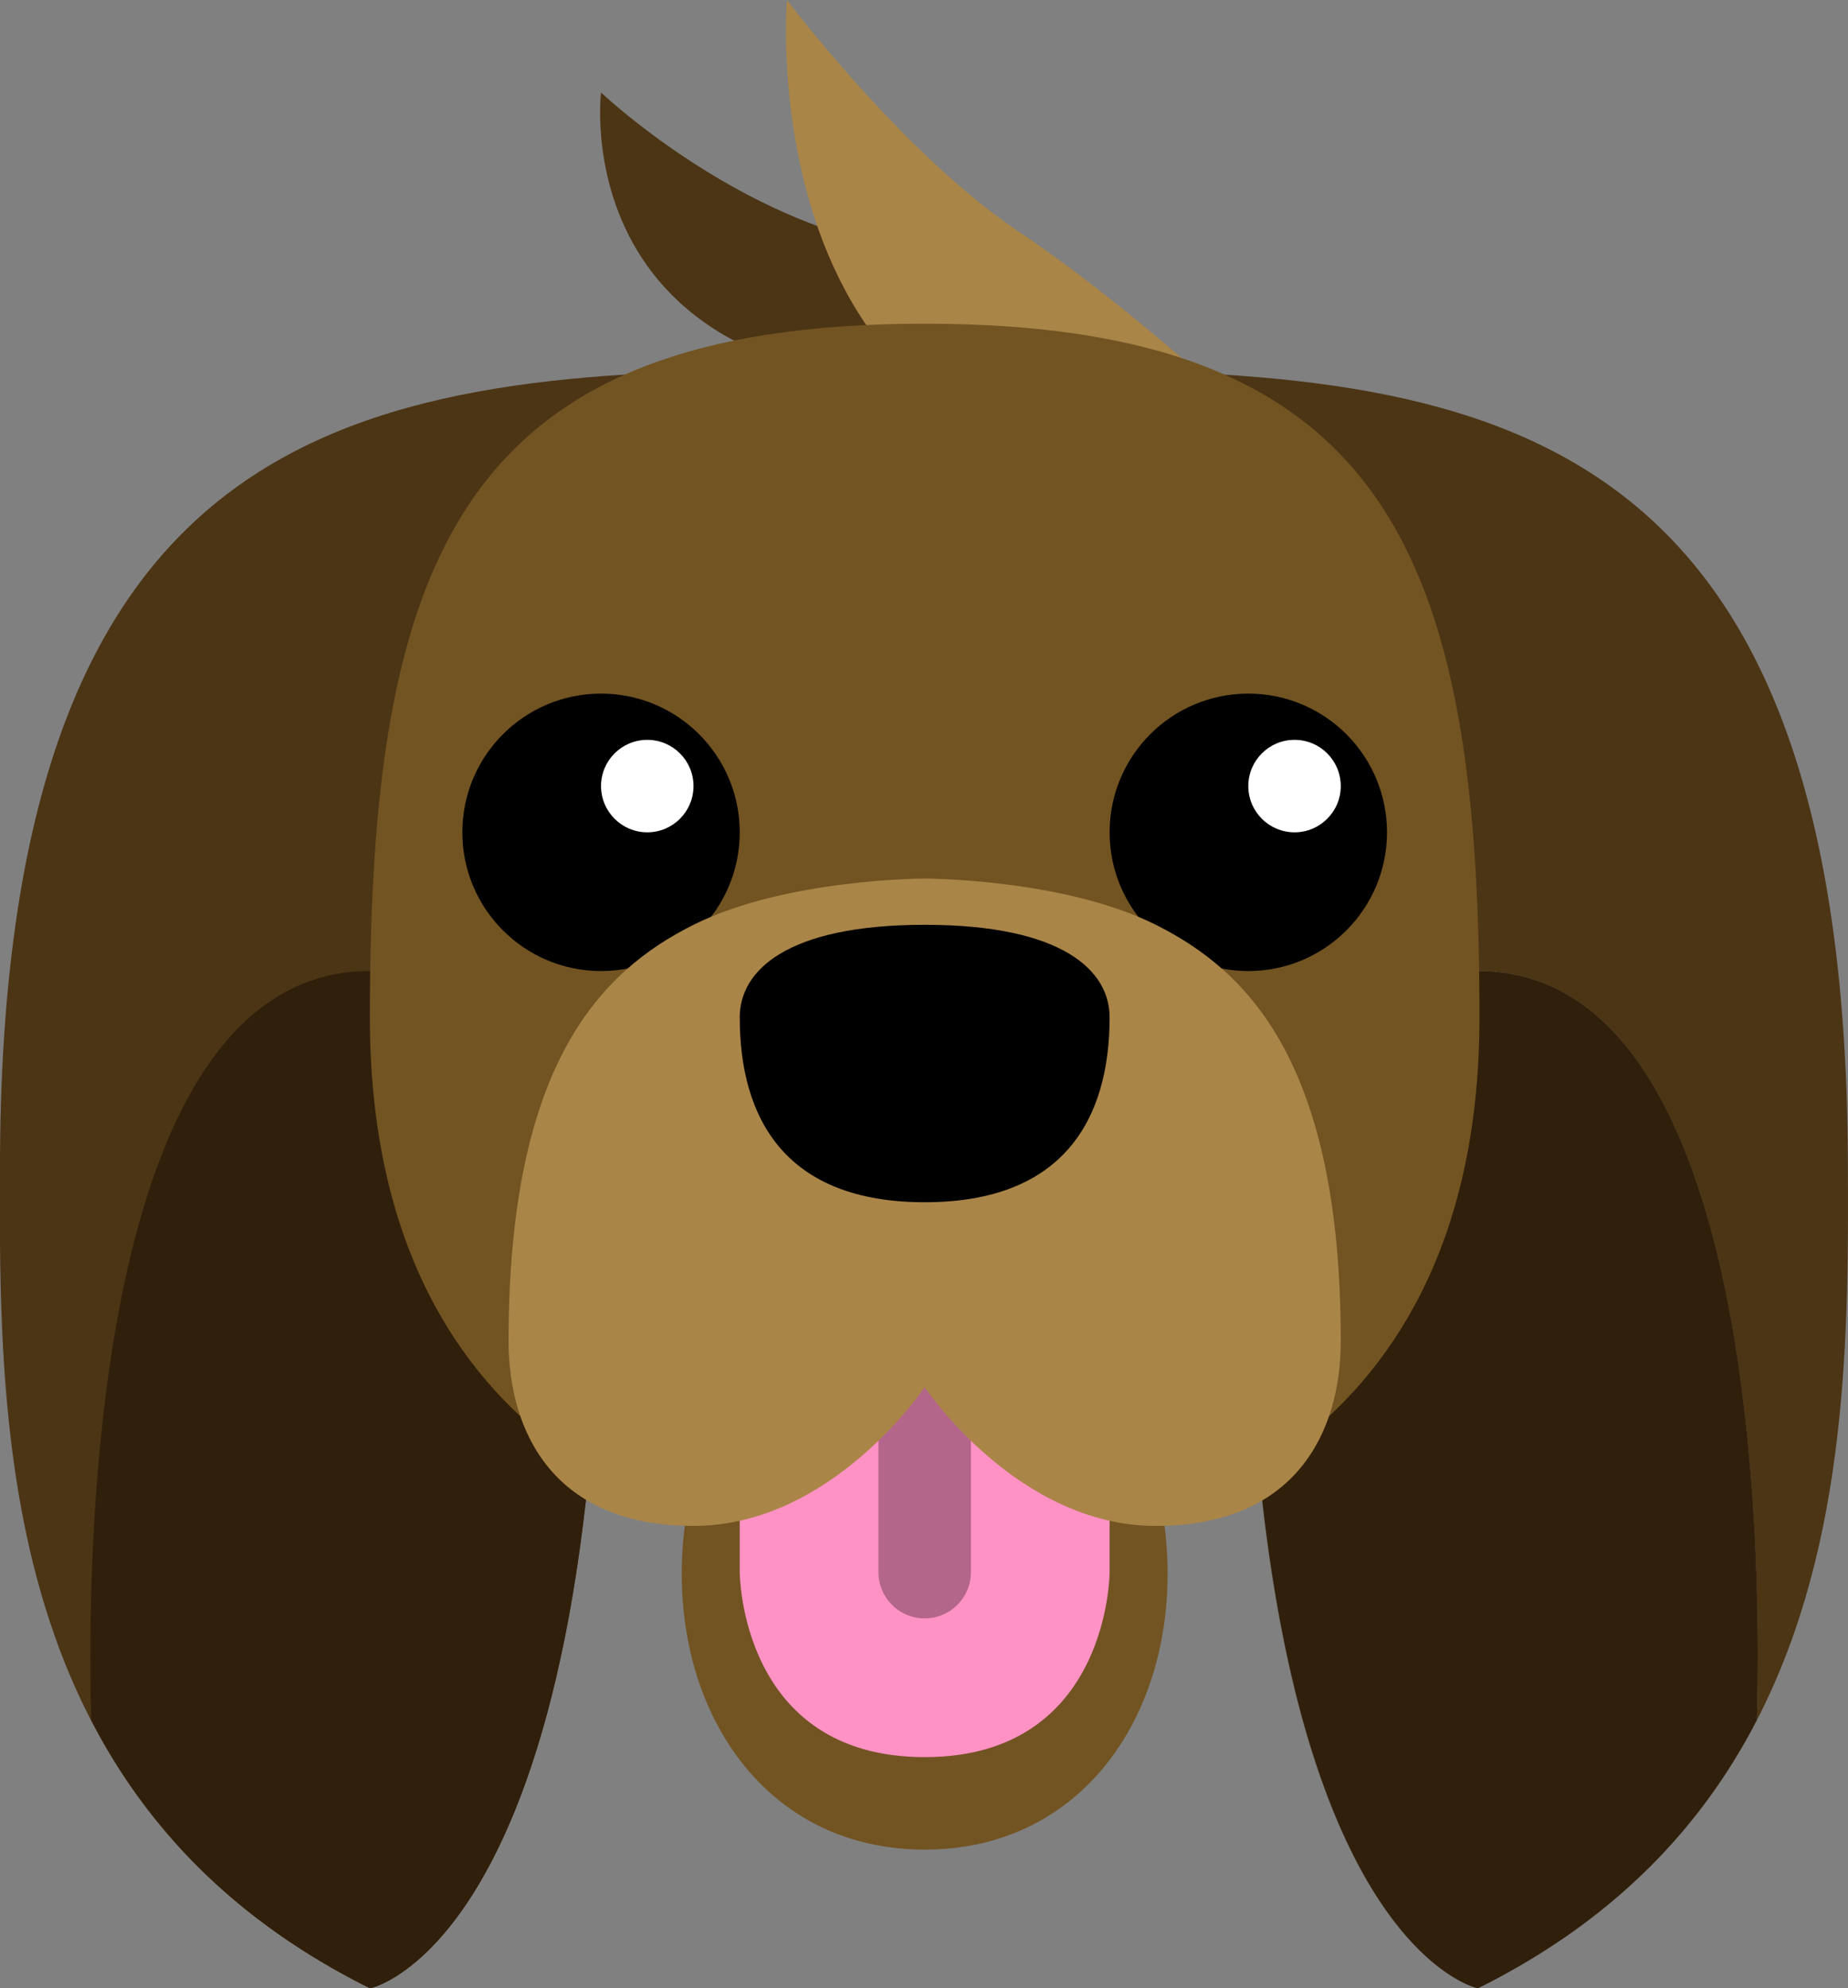 <svg xmlns="http://www.w3.org/2000/svg" viewBox="0 0 399.71 430"><rect x="0" y="0" width="399.71" height="430" fill="#808080" stroke="none"/><defs><style>.cls-1{fill:#4c3515;}.cls-2{fill:#301f0b;}.cls-3{fill:#aa8548;}.cls-4{fill:#725422;}.cls-5,.cls-7{fill:#fff;}.cls-6{fill:#ff92c4;}.cls-7{stroke:#000;stroke-linecap:round;stroke-linejoin:round;stroke-width:20px;opacity:0.3;}</style></defs><title>DOGGO 2</title><g id="Layer_2" data-name="Layer 2"><g id="Layer_1-2" data-name="Layer 1"><path class="cls-1" d="M175,80C78.39,80,.92,90,0,250c-.33,60-.33,140,80,180,0,0,50-10,50-170L179.71,80"/><path class="cls-2" d="M19.73,372c11.77,22.81,30.52,43.17,60.33,58h0a11.89,11.89,0,0,0,1.45-.45l0,0c7.92-3.06,44.35-23.84,48.16-147.91l0-.22c0-.57,0-1.14,0-1.71l0-.06c.17-6.28.27-12.8.27-19.62L99.56,237.33,80,210C19.23,210,18.79,338.28,19.73,372Z"/><path class="cls-1" d="M318.19,429.52c-7.86-3-44.43-23.68-48.2-148.13l0,.22C273.84,405.68,310.27,426.46,318.19,429.52Z"/><path class="cls-1" d="M380,372c.94-33.69.5-162-60.31-162l-19.52,27.33L269.71,260c0,6.82.1,13.34.27,19.62l0,.06q-.27-9.43-.27-19.68L220,80h4.67c96.65,0,174.12,10,175,170C399.88,287.72,399.95,333.35,380,372Z"/><path class="cls-2" d="M380,372c-11.77,22.81-30.52,43.17-60.33,58h0a11.89,11.89,0,0,1-1.45-.45l0,0c-7.92-3.06-44.35-23.84-48.16-147.91l0-.22c0-.57,0-1.14,0-1.71l0-.06c-.17-6.28-.27-12.8-.27-19.62l30.48-22.67L319.71,210C380.52,210,381,338.28,380,372Z"/><path class="cls-2" d="M269.94,279.68c0,.57,0,1.14,0,1.71l-.28-1.39Z"/><path class="cls-1" d="M240,80s-30-20-60-30c-28.46-9.49-50-30-50-30S120,100,240,80Z"/><path class="cls-3" d="M280.2,100s-30.2-30-60-50c-24.91-16.72-50-50-50-50S160.2,120,280.2,100Z"/><path class="cls-4" d="M240,330s80-10,80-110S300,70,200,70,80,120,80,220s80,110,80,110"/><circle cx="130" cy="180" r="30"/><circle class="cls-5" cx="140" cy="170" r="10"/><circle cx="270" cy="180" r="30"/><circle class="cls-5" cx="280" cy="170" r="10"/><path class="cls-4" d="M150,320c-10,40,10,80,50,80s60-40,50-80l-50-50Z"/><path class="cls-6" d="M160,280v60s0,40,40,40,40-40,40-40V280l-40-30Z"/><line class="cls-7" x1="200" y1="340" x2="200" y2="260"/><path class="cls-3" d="M200,300s20,30,50,30,40-20,40-40c0-60-20-80-40-90s-50-10-50-10-30,0-50,10-40,30-40,90c0,20,10,40,40,40s50-30,50-30"/><path d="M240,220c0,22.09-10,40-40,40s-40-17.91-40-40c0-10,10-20,40-20S240,210,240,220Z"/><circle cx="220" cy="240" r="10"/><circle cx="180" cy="240" r="10"/></g></g></svg>